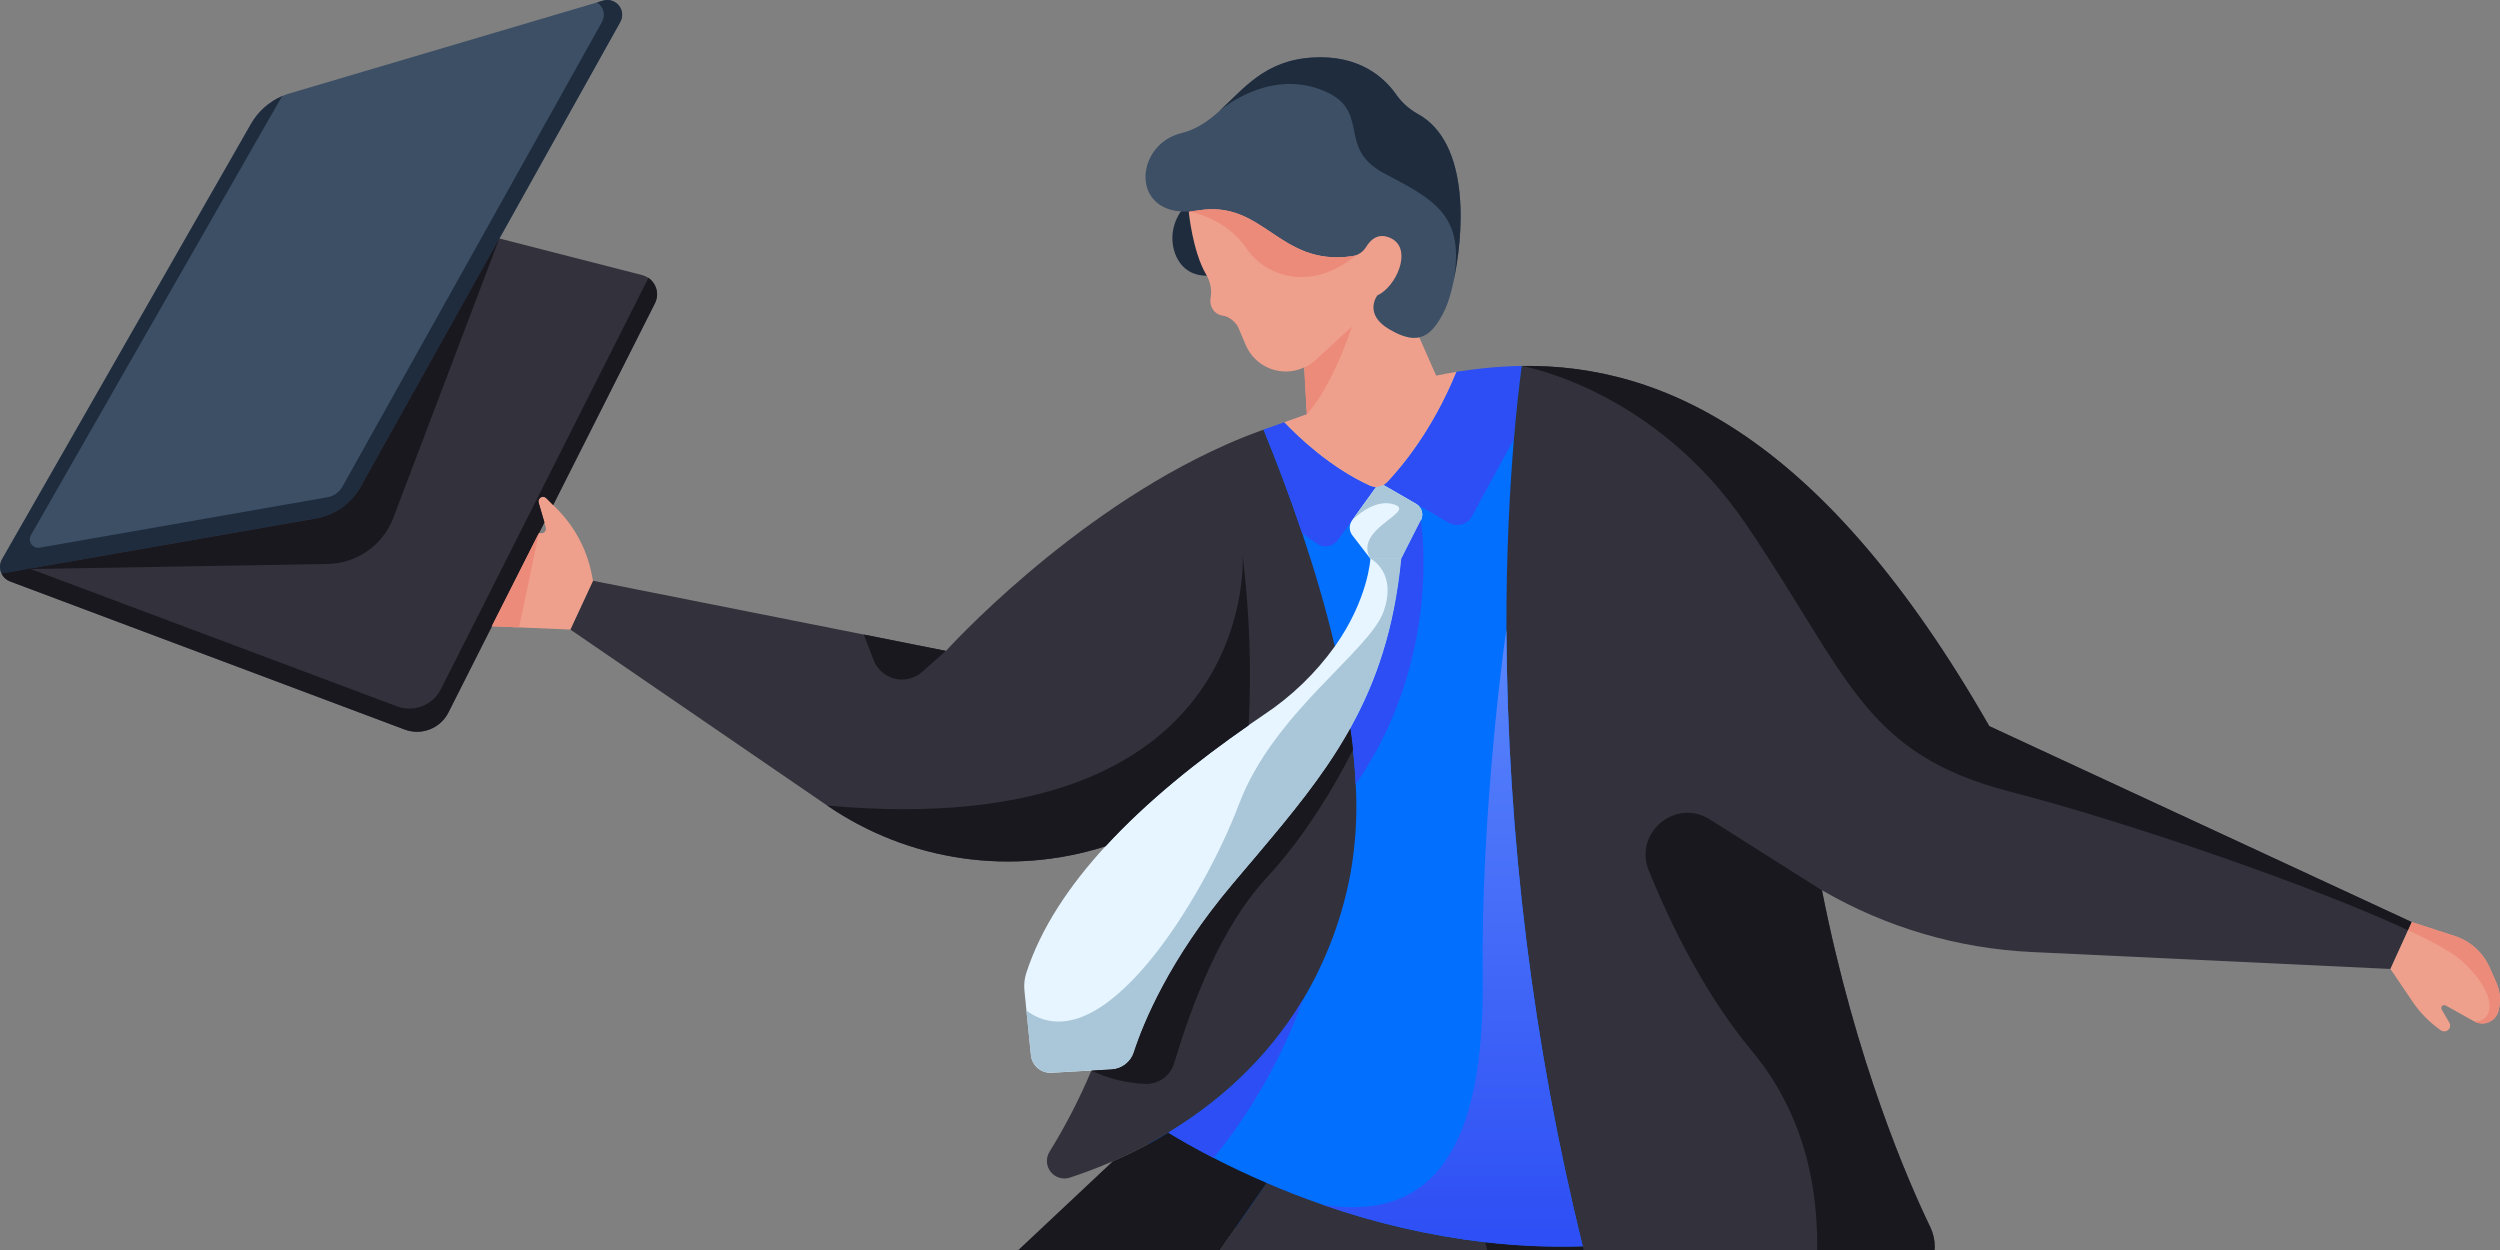 <svg width="440" height="220" viewBox="0 0 440 220" fill="none" xmlns="http://www.w3.org/2000/svg">
<rect x="0" y="0" width="440" height="220" fill="#808080" stroke="none"/>
<g clip-path="url(#clip0)">
<path d="M243.936 60.467L250.435 52.522L246.337 38.507L239.169 33.965C239.169 33.965 218.298 31.368 218.059 31.368C217.82 31.368 209.219 37.212 209.219 37.212L218.663 52.259L234.54 69.856L243.936 60.467Z" fill="#EFA08D"/>
<path d="M115.253 53.364L94.89 93.773L86.581 110.235L78.911 125.408C78.222 126.764 77.057 127.818 75.638 128.369C74.22 128.919 72.648 128.928 71.224 128.393L1.777 102.338C1.11 102.091 0.567 101.591 0.266 100.948L10.026 88.837L41.775 71.091C45.09 70.494 49.898 69.08 51.535 66.137L70.507 37.522L112.995 48.409C113.501 48.539 113.972 48.781 114.372 49.116C114.773 49.452 115.093 49.872 115.309 50.347C115.526 50.822 115.633 51.34 115.623 51.862C115.614 52.384 115.487 52.897 115.253 53.364Z" fill="#33313B"/>
<path d="M222.38 75.627L256.368 65.444L267.813 64.406L291.109 227.954C291.109 227.954 235.79 232.896 234.864 232.586C233.938 232.276 198.086 197.369 198.086 197.369L222.947 148.496L222.38 75.627Z" fill="#026FFF"/>
<path d="M256.368 65.445C252.187 75.717 246.733 82.158 244.201 84.85C244.003 85.058 243.773 85.233 243.52 85.369C243.116 85.601 242.659 85.726 242.194 85.733C241.781 85.737 241.373 85.649 240.999 85.476C234.082 82.271 228.556 77.024 226.012 74.332L230.014 72.888L229.554 64.669C230.248 64.344 230.891 63.917 231.459 63.403L238.03 57.393L241.746 53.984C241.692 55.178 242.253 56.682 244.691 58.055C246.775 59.249 248.406 59.667 249.786 59.374L252.772 66.119C253.937 65.862 255.144 65.642 256.368 65.445Z" fill="#EFA08D"/>
<path d="M237.653 153.904C236.183 161.666 233.371 169.113 229.344 175.911C222.845 186.793 214.01 194.266 205.635 199.333C203.64 200.527 201.663 201.619 199.758 202.568C198.42 203.237 197.111 203.846 195.845 204.395C193.067 205.589 190.511 206.538 188.301 207.26C187.7 207.458 187.052 207.466 186.447 207.284C185.841 207.101 185.306 206.737 184.915 206.24C184.523 205.743 184.294 205.138 184.259 204.507C184.223 203.876 184.383 203.249 184.717 202.712C187.537 198.143 190.002 193.364 192.088 188.416C193.265 185.64 194.262 182.791 195.074 179.887C195.599 178.006 196.79 176.381 198.425 175.314C210.372 167.459 216.196 153.659 218.598 138.618C219.195 135.006 219.559 131.329 219.792 127.647C220.987 108.254 217.749 88.67 215.611 78.326C217.833 77.335 220.097 76.427 222.385 75.622C224.499 80.791 226.901 87.034 229.194 93.869C231.297 100.136 233.31 106.899 234.935 113.781C235.222 114.975 235.49 116.168 235.741 117.362C236.524 120.979 237.181 124.608 237.677 128.196C237.852 129.449 238.005 130.697 238.137 131.938C238.358 134.004 238.519 136.045 238.608 138.056C238.918 143.358 238.598 148.678 237.653 153.904Z" fill="#33313B"/>
<path d="M225.388 144.67L200.3 146.753C191.514 150.666 181.871 152.262 172.292 151.391C162.713 150.519 153.518 147.209 145.583 141.775L100.383 110.802L104.367 102.213L166.49 114.557C166.49 114.557 188.233 90.472 215.627 78.332C221.601 81.316 225.943 87.183 226.851 95.044C226.851 95.044 225.531 98.853 225.531 98.871C226.899 111.113 227.592 130.918 225.388 144.67Z" fill="#33313B"/>
<path d="M267.812 64.406C267.388 67.617 266.886 71.962 266.432 77.323L259.108 90.788C258.921 91.15 258.662 91.469 258.347 91.727C258.032 91.985 257.667 92.176 257.276 92.288C256.884 92.399 256.474 92.43 256.07 92.377C255.666 92.325 255.277 92.19 254.927 91.982L251.009 89.72L243.5 85.386C243.753 85.251 243.983 85.075 244.181 84.867C246.714 82.205 252.155 75.735 256.349 65.462C260.138 64.823 263.97 64.47 267.812 64.406Z" fill="#2D4EF5"/>
<path d="M424.47 162.29L423.819 163.717L420.719 170.539L357.586 167.555C344.591 166.944 331.934 163.218 320.683 156.691C326.656 186.942 335.987 208.191 339.732 215.945C340.249 217.016 340.518 218.19 340.518 219.38C340.518 220.569 340.249 221.744 339.732 222.815C332.08 238.632 320.241 250.367 310.492 258.067C306.978 260.853 303.313 263.444 299.513 265.827C298.823 266.257 298.044 266.527 297.236 266.616C296.427 266.705 295.608 266.611 294.841 266.341C294.073 266.071 293.376 265.632 292.801 265.057C292.227 264.481 291.789 263.783 291.521 263.016C290.923 261.261 290.326 259.518 289.729 257.775C286.288 247.564 283.281 237.564 280.709 227.775C279.962 224.958 279.257 222.164 278.576 219.419C269.818 183.873 265.304 147.415 265.13 110.808C265.095 97.312 265.728 85.989 266.445 77.329C266.898 71.957 267.4 67.623 267.824 64.412C292.698 64.06 320.988 76.887 350.114 127.802L424.47 162.29Z" fill="#33313B"/>
<path d="M242.192 85.733L237.008 92.895L235.407 95.11C235.007 95.659 234.407 96.029 233.737 96.141C233.067 96.252 232.379 96.097 231.823 95.707L229.194 93.862C226.901 87.028 224.499 80.784 222.385 75.615C223.579 75.198 224.774 74.762 225.999 74.326C228.543 77.018 234.069 82.265 240.986 85.47C241.363 85.647 241.776 85.737 242.192 85.733Z" fill="#2D4EF5"/>
<path d="M222.32 301.581L225.647 333.921L229.123 367.645L236.357 437.905L225.659 440.693L181.772 325.278V325.218C177.383 313.684 175.876 301.255 177.38 289.008C178.884 276.761 183.354 265.065 190.404 254.934L222.935 208.215C225.981 209.523 229.303 210.83 232.875 212.065C242.105 215.281 251.66 217.483 261.368 218.631C267.075 219.294 272.822 219.537 278.565 219.359C279.246 222.129 279.951 224.922 280.698 227.716C283.282 237.489 286.289 247.489 289.717 257.716C277.86 270 256.171 288.163 222.32 301.581Z" fill="#33313B"/>
<path d="M190.403 254.934C183.348 265.064 178.872 276.761 177.364 289.011C175.856 301.26 177.361 313.693 181.748 325.23V325.289L155.513 301.82C151.387 298.129 148.073 293.621 145.782 288.583C143.491 283.545 142.273 278.086 142.204 272.553C142.136 267.02 143.219 261.532 145.384 256.439C147.55 251.346 150.751 246.758 154.784 242.966L195.839 204.401C197.106 203.852 198.414 203.243 199.752 202.575C201.657 201.625 203.634 200.551 205.63 199.339C207.589 200.533 210.283 202.091 213.61 203.804C216.316 205.201 219.446 206.705 222.946 208.209L190.403 254.934Z" fill="#19181F"/>
<path d="M439.708 178.001C439.587 178.427 439.371 178.82 439.076 179.151C438.781 179.482 438.415 179.741 438.005 179.91C437.595 180.079 437.152 180.153 436.709 180.126C436.266 180.099 435.836 179.973 435.449 179.756L430.431 176.956C430.333 176.903 430.219 176.884 430.108 176.901C429.997 176.918 429.895 176.97 429.816 177.05C429.738 177.13 429.687 177.233 429.672 177.344C429.657 177.456 429.678 177.568 429.733 177.666L431.077 179.97C431.197 180.174 431.243 180.413 431.208 180.646C431.174 180.88 431.06 181.095 430.886 181.254C430.712 181.414 430.488 181.51 430.252 181.525C430.016 181.54 429.782 181.474 429.589 181.337L429.541 181.302C427.596 179.937 425.917 178.228 424.59 176.258L420.719 170.54L423.819 163.717L424.47 162.291L432.02 164.738C433.383 165.18 434.637 165.905 435.7 166.866C436.762 167.827 437.609 169.001 438.185 170.313L439.38 173.023C440.065 174.593 440.181 176.354 439.708 178.001Z" fill="#EFA08D"/>
<path d="M104.369 102.214L100.384 110.803L91.359 110.421L84.137 110.116L92.499 93.177L94.972 93.803C95.114 93.861 95.269 93.878 95.419 93.852C95.57 93.825 95.71 93.757 95.824 93.655C95.937 93.553 96.019 93.421 96.061 93.274C96.103 93.127 96.102 92.971 96.06 92.825L95.791 91.911L94.781 88.461C94.729 88.288 94.737 88.103 94.803 87.936C94.869 87.768 94.989 87.627 95.145 87.535C95.3 87.444 95.482 87.407 95.661 87.431C95.84 87.455 96.005 87.538 96.131 87.667L97.326 88.861L98.061 89.601C101.182 92.75 103.3 96.753 104.148 101.103L104.369 102.214Z" fill="#EFA08D"/>
<path d="M106.137 0.115L50.949 16.446C48.08 17.294 45.653 19.219 44.175 21.818L0.36 98.423C0.141 98.805 0.019 99.234 0.002 99.674C-0.015 100.113 0.075 100.551 0.264 100.948L55.644 91.248C57.281 90.963 58.834 90.315 60.19 89.353C61.544 88.39 62.667 87.137 63.475 85.685L87.876 41.987L109.153 3.881C109.407 3.429 109.52 2.912 109.477 2.396C109.435 1.879 109.239 1.387 108.915 0.983C108.591 0.578 108.153 0.279 107.658 0.125C107.163 -0.03 106.634 -0.033 106.137 0.115Z" fill="#3C4F65"/>
<path d="M106.137 0.115L105.08 0.425C105.638 0.782 106.039 1.339 106.199 1.982C106.359 2.625 106.266 3.305 105.94 3.881L84.663 41.987L60.244 85.685C59.961 86.172 59.574 86.59 59.111 86.909C58.647 87.228 58.118 87.44 57.562 87.53L7.003 96.388C6.723 96.436 6.436 96.403 6.174 96.295C5.912 96.186 5.686 96.005 5.522 95.773C5.359 95.541 5.265 95.268 5.251 94.984C5.237 94.701 5.304 94.42 5.444 94.173L49.289 17.55C49.414 17.329 49.557 17.114 49.695 16.905C47.368 17.892 45.43 19.614 44.175 21.806L0.361 98.423C0.015 99.027 -0.086 99.741 0.08 100.417C0.125 100.599 0.187 100.777 0.265 100.948L55.644 91.248C56.009 91.183 56.361 91.099 56.714 91.004H56.803C57.144 90.908 57.472 90.795 57.795 90.669L57.914 90.622C58.229 90.49 58.539 90.347 58.846 90.192L58.965 90.132C59.264 89.971 59.563 89.792 59.849 89.607L59.939 89.541C60.233 89.348 60.516 89.139 60.787 88.915L60.841 88.873C61.715 88.147 62.474 87.294 63.093 86.342C63.23 86.139 63.356 85.93 63.475 85.715L87.877 42.017L109.154 3.911C109.417 3.459 109.538 2.937 109.5 2.415C109.463 1.893 109.268 1.394 108.942 0.984C108.617 0.574 108.175 0.272 107.674 0.117C107.174 -0.038 106.638 -0.039 106.137 0.115Z" fill="#1F2C3E"/>
<path d="M114.094 48.887C114.046 49.029 113.988 49.169 113.921 49.304L85.249 106.158L77.567 121.331C76.878 122.687 75.713 123.741 74.294 124.292C72.876 124.842 71.304 124.851 69.879 124.316L5.235 100.076L0.266 100.936C0.567 101.579 1.11 102.079 1.777 102.326L71.224 128.393C72.648 128.928 74.22 128.919 75.638 128.369C77.057 127.818 78.222 126.764 78.911 125.408L86.563 110.235L94.89 93.773L95.822 91.929L94.812 88.478C94.76 88.306 94.768 88.121 94.834 87.953C94.9 87.785 95.02 87.644 95.176 87.552C95.331 87.461 95.513 87.424 95.692 87.448C95.871 87.472 96.036 87.555 96.162 87.685L97.357 88.878L115.277 53.369C115.66 52.606 115.752 51.73 115.534 50.905C115.316 50.079 114.804 49.362 114.094 48.887Z" fill="#19181F"/>
<path d="M250.083 91.558L246.649 98.333H241.183L238.005 94.203C237.717 93.827 237.557 93.369 237.551 92.895C237.545 92.422 237.691 91.96 237.969 91.576L237.999 91.54L242.18 85.733C242.646 85.726 243.103 85.6 243.507 85.369L249.211 88.663C249.701 88.942 250.065 89.397 250.227 89.936C250.389 90.475 250.338 91.056 250.083 91.558Z" fill="#E6F5FF"/>
<path d="M246.65 98.334C245.664 108.308 243.388 116.306 240.127 123.361C239.362 125.013 238.544 126.62 237.672 128.184C236.4 130.476 235.014 132.691 233.532 134.863C228.843 141.734 223.186 148.192 216.968 155.569C205.762 168.856 201.192 180.155 199.556 185.211C199.283 186.042 198.766 186.771 198.072 187.303C197.379 187.836 196.54 188.147 195.667 188.196L192.083 188.405L185.064 188.81C184.181 188.86 183.313 188.567 182.64 187.993C181.967 187.42 181.541 186.61 181.45 185.73L180.656 177.875L180.297 174.294C180.197 173.266 180.309 172.227 180.626 171.244C183.201 163.299 188.248 155.814 194.592 148.908C201.861 140.993 210.845 133.837 219.782 127.617C220.654 127.008 221.524 126.411 222.392 125.826C227.273 122.599 231.524 118.509 234.936 113.757C240.85 105.401 241.19 98.304 241.19 98.304L246.65 98.334Z" fill="#E6F5FF"/>
<path d="M289.724 257.745C277.861 269.999 256.154 288.186 222.32 301.581C274.982 265.17 261.589 219.353 261.374 218.613C267.081 219.276 272.829 219.519 278.572 219.341C281.606 231.768 285.292 244.595 289.724 257.745Z" fill="#19181F"/>
<path d="M339.74 222.815C332.088 238.633 320.249 250.368 310.5 258.068C310.5 258.068 332.841 214.435 308.356 184.99C300.22 175.207 294.241 163.21 290.185 153.218C287.491 146.58 294.904 140.391 300.937 144.217L320.649 156.692C326.622 186.942 335.953 208.191 339.698 215.945C340.222 217.013 340.498 218.186 340.505 219.375C340.512 220.565 340.251 221.741 339.74 222.815Z" fill="#19181F"/>
<path d="M424.472 162.29L423.821 163.717C406.845 155.832 374.302 144.646 353.825 139.346C327.937 132.649 325.583 119.272 307.37 92.37C291.099 68.339 267.814 64.406 267.814 64.406C292.688 64.054 320.978 76.881 350.104 127.796L424.472 162.29Z" fill="#19181F"/>
<path d="M439.709 178.001C439.588 178.427 439.372 178.82 439.077 179.151C438.782 179.482 438.416 179.741 438.006 179.91C437.596 180.079 437.153 180.153 436.71 180.126C436.268 180.099 435.837 179.973 435.45 179.756C438.383 179.982 440.42 175.834 433.389 169.22C431.878 167.794 428.485 165.884 423.832 163.717L424.483 162.291L432.033 164.738C433.396 165.18 434.65 165.905 435.713 166.866C436.775 167.827 437.622 169.001 438.198 170.313L439.393 173.023C440.074 174.595 440.186 176.355 439.709 178.001Z" fill="#ED8B7B"/>
<path d="M219.769 127.653C210.809 133.872 201.849 141.029 194.579 148.944C186.409 151.56 177.748 152.274 169.258 151.033C160.769 149.791 152.676 146.627 145.598 141.781C220.809 148.544 218.778 99.091 218.712 97.838C219.923 107.727 220.277 117.703 219.769 127.653Z" fill="#19181F"/>
<path d="M166.469 114.557L162.288 118.264C161.642 118.836 160.866 119.243 160.028 119.45C159.19 119.657 158.314 119.658 157.475 119.453C156.636 119.247 155.86 118.842 155.213 118.271C154.565 117.7 154.066 116.981 153.758 116.175L152.02 111.68L166.469 114.557Z" fill="#19181F"/>
<path d="M278.571 219.365C272.829 219.543 267.081 219.299 261.374 218.637C251.666 217.489 242.112 215.287 232.881 212.071C252.217 214.972 261.32 202.21 260.956 171.93C260.597 143.058 264.946 111.393 265.137 110.826C265.313 147.409 269.822 183.842 278.571 219.365Z" fill="url(#paint0_linear)"/>
<path d="M229.326 175.912C225.688 186.024 220.371 195.452 213.598 203.798C210.27 202.085 207.576 200.533 205.617 199.334C213.992 194.266 222.827 186.793 229.326 175.912Z" fill="#2D4EF5"/>
<path d="M246.65 98.334C244.022 124.949 232.207 137.502 216.969 155.57C205.763 168.856 201.193 180.156 199.556 185.211C199.284 186.042 198.767 186.771 198.073 187.303C197.379 187.836 196.541 188.147 195.668 188.196L185.053 188.793C184.17 188.842 183.302 188.549 182.629 187.976C181.956 187.402 181.53 186.592 181.439 185.713L180.645 177.858C194.007 187.73 212.023 157.563 218.08 141.495C224.137 125.427 241.071 114.581 243.52 107.615C245.969 100.65 241.185 98.298 241.185 98.298L246.65 98.334Z" fill="#A9C7D8"/>
<path d="M250.084 91.558L246.649 98.333H241.184C238.161 93.098 249.182 90.15 245.497 88.825C242.008 87.565 238.382 91.153 238 91.54L242.181 85.733C242.647 85.726 243.103 85.6 243.507 85.369L249.212 88.663C249.702 88.942 250.066 89.397 250.228 89.936C250.39 90.475 250.339 91.056 250.084 91.558Z" fill="#A9C7D8"/>
<path d="M87.878 41.987L69.235 91.123C68.341 93.483 66.758 95.519 64.692 96.97C62.626 98.421 60.171 99.218 57.647 99.259L4.943 100.16L5.003 100.118L55.645 91.248C57.283 90.963 58.836 90.315 60.191 89.353C61.546 88.39 62.669 87.137 63.477 85.685L87.878 41.987Z" fill="#19181F"/>
<path d="M237.993 57.393C237.892 57.709 234.583 67.868 229.995 72.912L229.535 64.693C230.23 64.368 230.872 63.941 231.441 63.427L237.993 57.393Z" fill="#ED8B7B"/>
<path d="M217.584 57.059C217.012 56.259 216.158 55.706 215.194 55.513H215.069C214.752 55.454 214.45 55.333 214.181 55.156C213.911 54.98 213.679 54.752 213.498 54.486C214.506 54.851 215.559 55.076 216.628 55.154C217.877 55.13 218.54 56.324 217.584 57.059Z" fill="#ED8B7B"/>
<path d="M238.602 138.045C238.458 134.822 238.136 131.521 237.67 128.184C242.252 119.947 245.435 110.648 246.63 98.34L250.065 91.565C250.065 91.565 254.127 115.584 238.602 138.045Z" fill="#2D4EF5"/>
<path d="M238.129 131.927C238.129 131.927 232.156 144.533 222.933 154.489C214.69 163.377 209.732 176.932 206.649 187.139C206.323 188.23 205.64 189.18 204.71 189.837C203.78 190.495 202.656 190.823 201.518 190.768C198.242 190.63 195.028 189.832 192.068 188.423L195.652 188.214C196.526 188.165 197.364 187.854 198.058 187.321C198.752 186.789 199.268 186.06 199.541 185.229C201.178 180.174 205.747 168.874 216.953 155.588C223.172 148.21 228.829 141.752 233.518 134.881C234.999 132.709 236.385 130.494 237.657 128.202C237.84 129.444 237.998 130.685 238.129 131.927Z" fill="#19181F"/>
<path d="M94.871 93.755L91.359 110.421L86.562 110.218L94.871 93.755Z" fill="#ED8B7B"/>
<path d="M213.987 48.41C212.195 48.696 209.615 48.648 207.889 46.535C206.162 44.422 205.529 40.566 207.841 37.188C207.787 34.759 209.209 36.406 209.687 36.388L213.987 48.41Z" fill="#1F2C3E"/>
<path d="M242.389 51.991C241.98 52.574 241.746 53.261 241.714 53.972L231.44 63.397C230.535 64.217 229.448 64.809 228.267 65.124C227.087 65.438 225.849 65.465 224.656 65.203C223.463 64.942 222.35 64.398 221.411 63.619C220.471 62.839 219.731 61.847 219.254 60.723L218 57.792C217.889 57.531 217.748 57.282 217.581 57.052C217.01 56.253 216.156 55.7 215.192 55.506H215.067C214.75 55.447 214.448 55.327 214.178 55.15C213.909 54.974 213.677 54.746 213.496 54.48C213.291 54.188 213.148 53.857 213.075 53.508C213.002 53.16 213.001 52.8 213.072 52.45C213.318 50.97 213.009 49.45 212.205 48.182C209.858 44.07 209.219 37.23 209.219 37.23C209.793 37.197 210.365 37.135 210.933 37.044C212.42 36.79 213.939 36.776 215.431 37.003C223.435 38.262 226.9 46.666 237.939 45.091C238.196 45.054 238.448 44.99 238.691 44.9C239.4 44.641 240 44.151 240.394 43.509C241.129 42.279 242.592 40.745 244.952 42.023C248.589 43.986 245.716 50.486 242.389 51.991Z" fill="#EFA08D"/>
<path d="M255.681 50.117C255.681 50.117 255.681 50.153 255.681 50.17C255.373 51.626 254.929 53.048 254.354 54.42C252.969 57.333 251.589 58.987 249.767 59.369C248.387 59.661 246.78 59.219 244.672 58.05C242.234 56.677 241.685 55.154 241.727 53.979C241.758 53.267 241.993 52.58 242.402 51.997C245.729 50.487 248.602 43.987 244.97 42.017C242.581 40.74 241.147 42.274 240.413 43.503C240.145 43.933 239.785 44.298 239.36 44.572C238.934 44.847 238.454 45.024 237.952 45.091C225.079 46.935 222.486 35.153 210.922 37.027C210.354 37.118 209.782 37.18 209.208 37.212C208.756 37.236 208.303 37.236 207.852 37.212C198.975 36.615 200.086 25.358 207.899 23.436C210.587 22.779 212.642 21.311 214.572 19.58C218.843 15.76 222.504 10.626 231.052 10.131C239.296 9.63 243.662 13.712 245.669 16.542C246.653 17.978 247.955 19.169 249.474 20.021C258.954 25.131 257.628 41.701 255.681 50.117Z" fill="#3C4F65"/>
<path d="M238.692 44.9C231.195 51.215 222.988 49.078 219.32 43.658C215.653 38.239 209.195 37.212 209.195 37.212C209.77 37.18 210.342 37.118 210.91 37.027C222.474 35.153 225.067 46.935 237.939 45.091C238.196 45.055 238.449 44.991 238.692 44.9Z" fill="#ED8B7B"/>
<path d="M255.682 50.117C258.232 37.701 252.098 35.045 243.52 30.455C234.942 25.865 241.776 19.162 232.278 15.706C222.78 12.25 214.549 19.568 214.549 19.568C218.82 15.748 222.481 10.614 231.029 10.119C239.273 9.617 243.639 13.7 245.646 16.529C246.631 17.966 247.932 19.157 249.451 20.009C258.955 25.131 257.629 41.7 255.682 50.117Z" fill="#1F2C3E"/>
</g>
<defs>
<linearGradient id="paint0_linear" x1="232.881" y1="110.826" x2="232.881" y2="219.421" gradientUnits="userSpaceOnUse">
<stop stop-color="#5986FB"/>
<stop offset="1" stop-color="#2D4EF5"/>
</linearGradient>
<clipPath id="clip0">
<rect width="440" height="220" fill="white"/>
</clipPath>
</defs>
</svg>

